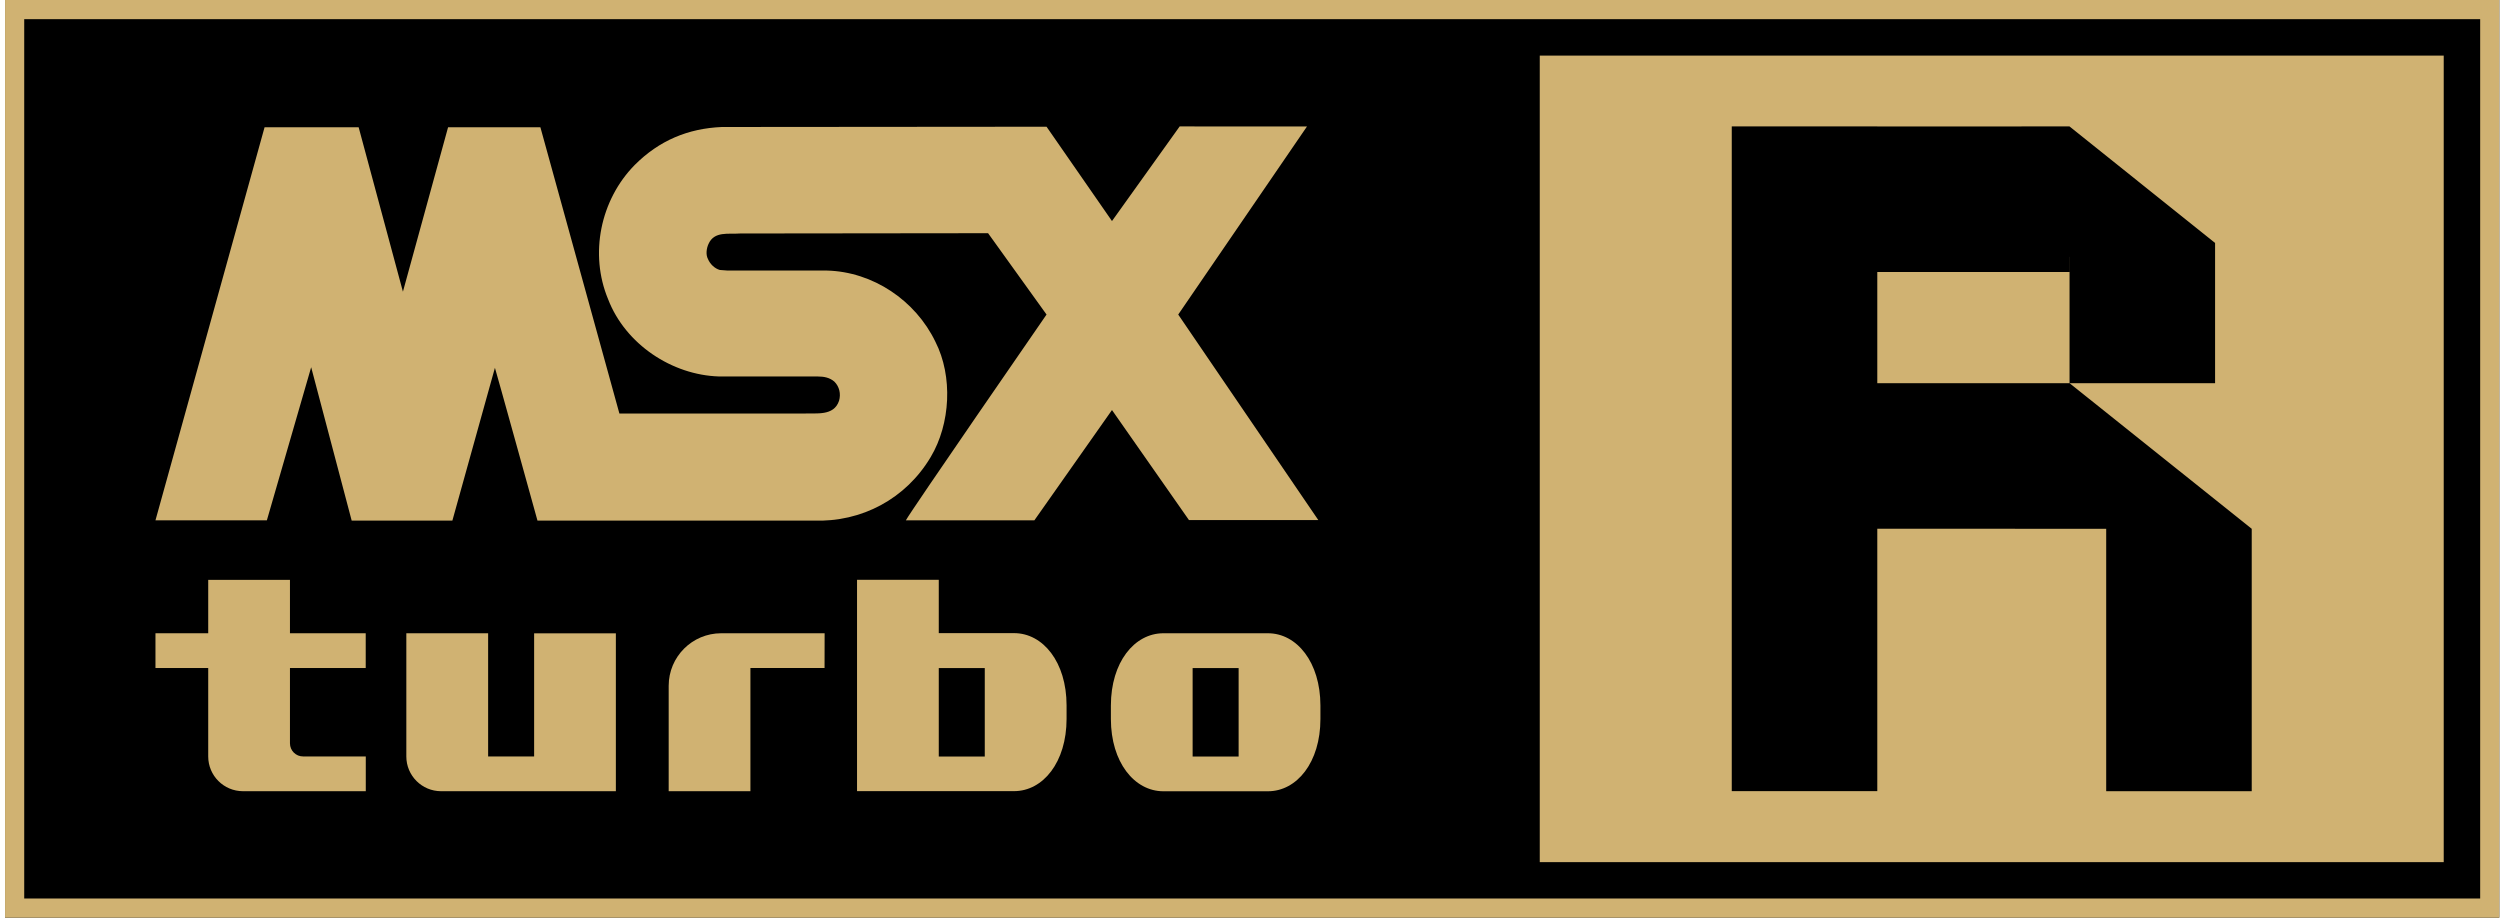 <svg width="486" height="179" viewBox="0 0 486 179" fill="none" xmlns="http://www.w3.org/2000/svg">
<path d="M485.872 0H482.146H4.708H0.982V3.726V174.669V178.395H4.708H482.134H485.86V174.669V3.726V0H485.872Z" fill="black"/>
<path d="M482.146 3.726V174.669H4.708V3.726H482.146ZM485.872 0H482.146H4.708H0.982V3.726V174.669V178.395H4.708H482.134H485.86V174.669V3.726V0H485.872Z" fill="#D0B272"/>
<path d="M56.368 144.501V112.723H40.478V147.053C40.478 150.791 43.51 153.81 47.236 153.81H54.524H56.368H71.108V147.053H58.932C57.517 147.065 56.368 145.916 56.368 144.501Z" fill="#D0B272"/>
<path d="M71.095 123.105H30.223V129.863H71.095V123.105Z" fill="#D0B272"/>
<path d="M103.835 123.105V147.053H94.892V123.105H78.99V147.053C78.99 150.792 82.022 153.811 85.748 153.811H88.008H94.892H103.835H116.301H119.724V123.118H103.835V123.105Z" fill="#D0B272"/>
<path d="M160.306 123.105H145.894H140.198C134.564 123.105 129.992 127.678 129.992 133.311V153.811H145.882V129.863H160.293L160.306 123.105Z" fill="#D0B272"/>
<path d="M182.497 123.106V112.711H166.607V153.798H197.136C202.769 153.798 207.341 148.165 207.341 139.753V137.126C207.341 128.727 202.769 123.081 197.136 123.081H182.497V123.106ZM182.497 147.066V129.876H191.439V147.066H182.497Z" fill="#D0B272"/>
<path d="M246.485 123.105H242.784H231.859H226.163C220.529 123.105 215.957 128.739 215.957 137.151V139.778C215.957 148.177 220.529 153.823 226.163 153.823H228.171H242.784H246.485C252.119 153.823 256.691 148.19 256.691 139.778V137.151C256.678 128.751 252.119 123.105 246.485 123.105ZM240.789 147.066H231.846V129.875H240.789V147.066Z" fill="#D0B272"/>
<path fill-rule="evenodd" clip-rule="evenodd" d="M299.33 10.809H475.06V167.605H299.33V10.809ZM336.654 24.576H364.946V24.589H392.976L392.974 24.576H402.307L430.613 47.235L430.598 47.248H430.613V74.492H402.32V49.933L402.307 49.933V52.881H364.946V74.492H402.303L402.307 74.48L402.32 74.492L437.72 102.785H437.736V153.812H409.444V102.797H391.698L391.702 102.785H364.946V153.8H336.654V24.576Z" fill="#D0B272"/>
<path d="M254.08 24.584L229.047 61.149L256.276 101.096H231.131L216.169 79.71L201.085 101.147H176.104C176.783 99.739 203.448 61.147 203.448 61.147L192.082 45.334L143.869 45.389C141.621 45.567 138.863 44.884 137.736 47.42C137.342 48.261 137.172 49.498 137.625 50.347C138.015 51.302 138.919 52.201 139.929 52.481L141.448 52.596H160.746C169.688 52.821 177.962 58.386 181.839 66.432C185.275 73.185 184.768 82.41 180.941 88.828C176.106 96.981 167.495 101.541 158.159 101.205H104.485C104.485 101.205 96.27 71.551 96.213 71.501L87.942 101.205L68.367 101.209L60.491 71.388L51.88 101.147H30.223C30.223 101.147 50.137 29.475 51.431 24.746H69.722L78.329 56.702L87.105 24.746L105.053 24.742L120.411 80.393H156.192C158.662 80.273 162.097 80.948 163.111 77.915C163.504 76.558 163.169 75.154 162.212 74.199C161.309 73.409 160.184 73.189 159.005 73.189L139.763 73.185C130.648 72.904 121.592 66.941 118.216 58.168C114.558 49.388 116.697 38.866 123.392 32.068C128.117 27.331 133.741 24.968 140.329 24.689L203.45 24.635L216.169 42.972L229.328 24.578L254.08 24.584Z" fill="#D0B272"/>
</svg>
